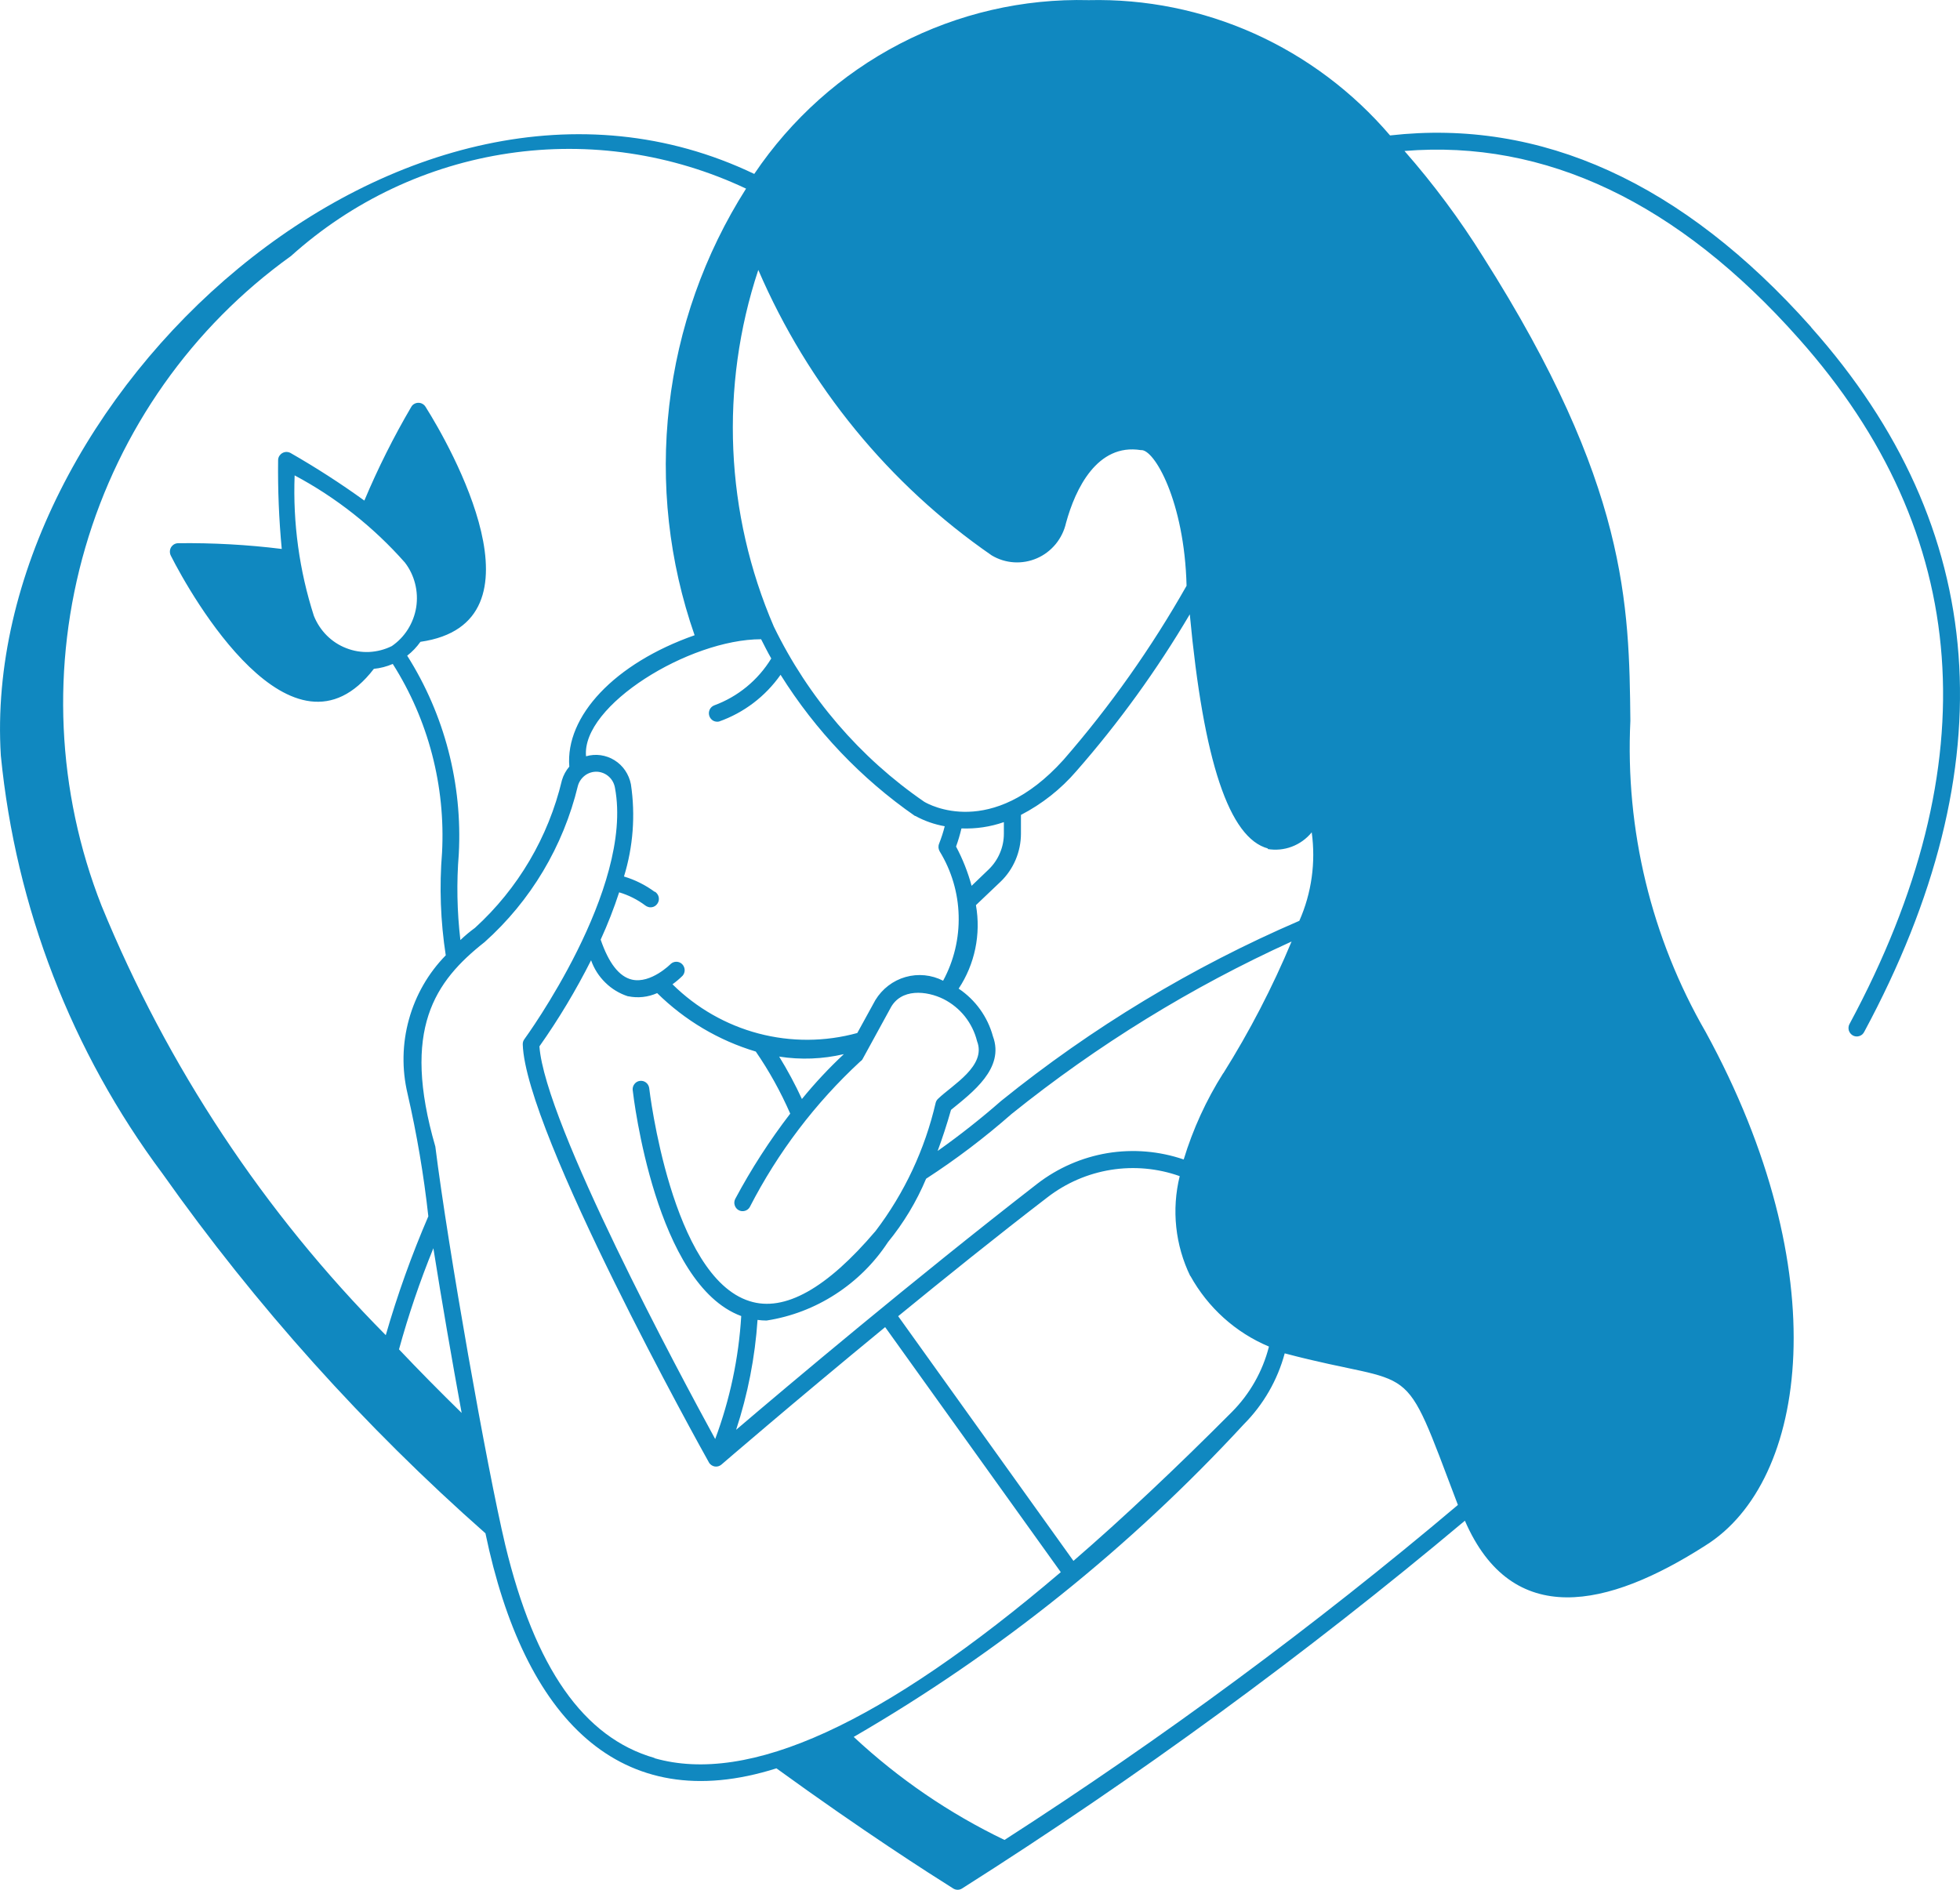 <svg width="28" height="27" viewBox="0 0 28 27" fill="none" xmlns="http://www.w3.org/2000/svg">
<path d="M25.873 4.673C24.039 2.611 22.015 1.691 19.858 1.935C19.325 1.311 18.663 0.815 17.919 0.48C17.175 0.146 16.367 -0.017 15.554 0.002C14.617 -0.022 13.688 0.193 12.854 0.626C12.019 1.06 11.305 1.699 10.775 2.485C5.787 0.097 -0.303 5.702 0.012 10.796C0.225 12.963 1.024 15.029 2.32 16.766C3.656 18.656 5.205 20.381 6.935 21.907C7.484 24.55 8.852 25.974 11.092 25.265C12.334 26.166 13.271 26.764 13.618 26.982C13.637 26.994 13.659 27 13.681 27C13.703 27 13.724 26.994 13.743 26.982C16.249 25.393 18.649 23.638 20.927 21.727C21.603 23.284 22.973 22.971 24.359 22.084C25.835 21.167 26.241 18.171 24.366 14.743C23.59 13.399 23.216 11.854 23.291 10.298C23.273 8.639 23.254 6.924 21.188 3.67C20.855 3.136 20.479 2.63 20.064 2.157C22.075 1.992 23.97 2.891 25.697 4.838C28.176 7.623 28.42 10.914 26.424 14.626C26.415 14.64 26.41 14.656 26.408 14.672C26.406 14.688 26.407 14.704 26.411 14.72C26.416 14.736 26.423 14.75 26.433 14.763C26.443 14.775 26.455 14.786 26.469 14.794C26.483 14.802 26.498 14.806 26.514 14.808C26.53 14.809 26.546 14.808 26.561 14.803C26.577 14.798 26.591 14.79 26.603 14.78C26.615 14.769 26.625 14.756 26.632 14.742C28.682 10.932 28.427 7.546 25.874 4.677L25.873 4.673ZM18.107 12.13C18.223 12.15 18.343 12.139 18.454 12.097C18.565 12.055 18.663 11.985 18.739 11.892C18.798 12.322 18.737 12.76 18.562 13.156C17.034 13.814 15.601 14.68 14.302 15.729C14.012 15.983 13.709 16.222 13.395 16.444C13.461 16.265 13.525 16.072 13.586 15.857C13.891 15.608 14.354 15.264 14.185 14.807C14.109 14.527 13.934 14.285 13.695 14.125C13.927 13.775 14.015 13.347 13.942 12.932L14.294 12.597C14.386 12.509 14.459 12.402 14.509 12.284C14.559 12.166 14.585 12.039 14.585 11.911V11.643C14.886 11.487 15.155 11.275 15.377 11.017C15.985 10.323 16.527 9.573 16.997 8.777C17.193 10.879 17.56 11.976 18.115 12.123L18.107 12.13ZM17.004 18.227C17.256 18.683 17.652 19.04 18.128 19.239C18.038 19.593 17.855 19.915 17.6 20.172C16.796 20.98 16.041 21.69 15.335 22.301L12.831 18.805C13.495 18.262 14.231 17.669 14.963 17.107C15.228 16.902 15.54 16.767 15.87 16.714C16.2 16.661 16.538 16.692 16.853 16.804C16.735 17.284 16.789 17.791 17.005 18.234L17.004 18.227ZM17.474 15.334C17.232 15.717 17.042 16.132 16.91 16.566C16.56 16.446 16.186 16.415 15.821 16.475C15.457 16.536 15.112 16.686 14.818 16.913C13.058 18.279 11.265 19.789 10.516 20.428C10.683 19.92 10.786 19.393 10.822 18.858C10.865 18.864 10.908 18.867 10.951 18.867C11.301 18.813 11.636 18.685 11.934 18.492C12.233 18.299 12.489 18.046 12.685 17.747C12.909 17.473 13.093 17.168 13.23 16.841C13.659 16.563 14.067 16.253 14.452 15.915C15.679 14.929 17.022 14.101 18.451 13.452C18.178 14.106 17.852 14.735 17.476 15.334H17.474ZM9.354 12.743C9.221 12.645 9.072 12.57 8.914 12.523C9.045 12.097 9.079 11.646 9.013 11.205C8.999 11.134 8.971 11.067 8.931 11.008C8.891 10.949 8.839 10.899 8.779 10.862C8.719 10.824 8.651 10.8 8.581 10.79C8.511 10.78 8.44 10.786 8.372 10.805C8.305 10.08 9.845 9.133 10.873 9.133C10.918 9.222 10.966 9.317 11.018 9.408C10.829 9.718 10.541 9.954 10.203 10.078C10.175 10.089 10.152 10.11 10.139 10.137C10.126 10.165 10.123 10.196 10.132 10.225C10.14 10.254 10.16 10.279 10.185 10.295C10.211 10.31 10.242 10.315 10.271 10.309C10.626 10.184 10.933 9.951 11.151 9.641C11.65 10.438 12.303 11.125 13.071 11.658H13.077C13.208 11.73 13.35 11.779 13.496 11.805C13.475 11.89 13.447 11.974 13.415 12.056C13.408 12.074 13.406 12.092 13.407 12.111C13.409 12.13 13.415 12.148 13.424 12.164C13.593 12.44 13.687 12.756 13.695 13.081C13.704 13.406 13.627 13.728 13.473 14.012C13.307 13.927 13.116 13.908 12.936 13.959C12.757 14.01 12.603 14.128 12.505 14.289L12.247 14.759C11.785 14.886 11.299 14.888 10.836 14.766C10.373 14.644 9.949 14.401 9.607 14.063C9.658 14.026 9.707 13.985 9.752 13.94C9.772 13.917 9.782 13.887 9.781 13.856C9.779 13.826 9.767 13.797 9.745 13.775C9.724 13.754 9.695 13.742 9.665 13.741C9.635 13.74 9.605 13.751 9.583 13.771C9.583 13.771 9.299 14.059 9.027 13.996C8.845 13.953 8.696 13.761 8.581 13.425C8.682 13.204 8.77 12.979 8.845 12.749C8.98 12.789 9.107 12.853 9.22 12.938C9.233 12.948 9.248 12.955 9.264 12.959C9.279 12.964 9.296 12.964 9.312 12.962C9.328 12.959 9.344 12.954 9.357 12.945C9.371 12.936 9.383 12.924 9.392 12.91C9.401 12.897 9.408 12.881 9.411 12.865C9.414 12.849 9.413 12.832 9.41 12.816C9.406 12.8 9.399 12.784 9.389 12.771C9.38 12.758 9.367 12.747 9.353 12.738L9.354 12.743ZM13.658 12.095C13.689 12.01 13.714 11.924 13.735 11.836C13.941 11.844 14.146 11.814 14.341 11.746V11.911C14.341 12.007 14.322 12.101 14.284 12.189C14.247 12.277 14.192 12.356 14.124 12.422L13.88 12.656C13.827 12.461 13.753 12.273 13.658 12.095ZM12.054 15.062C11.841 15.261 11.641 15.475 11.456 15.702C11.36 15.494 11.251 15.291 11.131 15.096C11.438 15.144 11.752 15.132 12.054 15.061V15.062ZM8.974 14.234C9.113 14.263 9.258 14.247 9.388 14.189C9.784 14.579 10.268 14.866 10.797 15.024C10.989 15.303 11.153 15.6 11.289 15.911C10.994 16.295 10.731 16.703 10.503 17.13C10.489 17.158 10.486 17.191 10.496 17.22C10.505 17.25 10.525 17.275 10.552 17.29C10.579 17.305 10.611 17.309 10.641 17.3C10.67 17.292 10.696 17.273 10.711 17.246C11.112 16.465 11.646 15.761 12.287 15.168C12.299 15.16 12.31 15.15 12.319 15.138L12.718 14.409C12.867 14.116 13.237 14.154 13.479 14.274C13.597 14.334 13.701 14.418 13.784 14.522C13.866 14.626 13.926 14.746 13.958 14.876C14.096 15.229 13.606 15.501 13.405 15.695C13.386 15.711 13.373 15.732 13.367 15.755C13.213 16.421 12.921 17.045 12.509 17.587C11.812 18.408 11.207 18.749 10.709 18.59C9.59 18.241 9.277 15.57 9.274 15.543C9.269 15.513 9.253 15.485 9.228 15.466C9.204 15.448 9.174 15.439 9.143 15.443C9.113 15.446 9.085 15.461 9.066 15.485C9.046 15.509 9.036 15.539 9.038 15.57C9.051 15.684 9.365 18.352 10.589 18.803C10.553 19.404 10.427 19.997 10.217 20.56C9.719 19.649 7.786 16.053 7.706 14.95C7.982 14.559 8.228 14.148 8.444 13.72C8.487 13.842 8.557 13.951 8.649 14.04C8.74 14.13 8.851 14.196 8.972 14.235L8.974 14.234ZM10.834 3.859C11.545 5.509 12.7 6.922 14.167 7.935C14.264 7.993 14.373 8.027 14.486 8.034C14.598 8.041 14.711 8.021 14.814 7.976C14.918 7.931 15.009 7.861 15.081 7.774C15.153 7.686 15.204 7.582 15.229 7.471C15.362 6.983 15.675 6.331 16.298 6.431C16.485 6.409 16.921 7.157 16.951 8.369C16.448 9.257 15.859 10.091 15.191 10.858C14.162 11.998 13.267 11.493 13.203 11.455C12.285 10.824 11.545 9.962 11.055 8.953C10.36 7.342 10.28 5.526 10.832 3.859H10.834ZM1.45 12.939C0.809 11.308 0.728 9.506 1.219 7.822C1.71 6.138 2.744 4.671 4.157 3.658C5.03 2.872 6.111 2.362 7.266 2.191C8.42 2.02 9.599 2.195 10.658 2.695C10.063 3.631 9.687 4.693 9.56 5.799C9.432 6.905 9.556 8.026 9.923 9.076C8.778 9.478 8.074 10.233 8.133 10.953C8.085 11.009 8.049 11.075 8.028 11.146C7.834 11.961 7.4 12.697 6.785 13.257C6.712 13.31 6.643 13.368 6.577 13.431C6.529 13.023 6.521 12.611 6.554 12.202C6.608 11.202 6.35 10.21 5.817 9.368C5.889 9.312 5.953 9.245 6.006 9.17C7.875 8.902 6.427 6.362 6.079 5.812C6.068 5.794 6.053 5.78 6.035 5.77C6.018 5.76 5.998 5.755 5.977 5.755C5.957 5.755 5.937 5.76 5.919 5.77C5.901 5.78 5.886 5.794 5.876 5.812C5.623 6.243 5.399 6.691 5.205 7.152C4.865 6.906 4.512 6.679 4.149 6.471C4.131 6.462 4.111 6.457 4.09 6.457C4.07 6.458 4.05 6.463 4.032 6.474C4.015 6.484 4 6.499 3.989 6.516C3.979 6.534 3.973 6.554 3.973 6.575C3.968 6.998 3.985 7.422 4.025 7.843C3.534 7.782 3.038 7.755 2.543 7.761C2.523 7.762 2.503 7.767 2.485 7.778C2.468 7.789 2.453 7.804 2.443 7.821C2.433 7.839 2.427 7.86 2.427 7.88C2.427 7.901 2.431 7.921 2.441 7.94C2.725 8.504 4.178 11.067 5.341 9.556C5.434 9.547 5.525 9.523 5.611 9.486C6.119 10.286 6.365 11.229 6.315 12.181C6.275 12.671 6.293 13.163 6.368 13.649C6.119 13.903 5.937 14.219 5.842 14.565C5.746 14.91 5.739 15.275 5.822 15.625C5.955 16.203 6.054 16.788 6.119 17.378C5.881 17.93 5.678 18.497 5.511 19.076C3.772 17.323 2.391 15.237 1.45 12.939ZM5.597 9.231C5.496 9.281 5.387 9.309 5.275 9.315C5.164 9.32 5.052 9.302 4.948 9.261C4.843 9.221 4.748 9.159 4.668 9.079C4.589 9 4.526 8.904 4.484 8.799C4.276 8.152 4.183 7.473 4.209 6.792C4.803 7.109 5.336 7.53 5.784 8.037C5.853 8.126 5.902 8.229 5.93 8.339C5.958 8.449 5.963 8.563 5.946 8.675C5.928 8.787 5.888 8.894 5.828 8.99C5.768 9.086 5.689 9.168 5.597 9.231ZM5.7 19.279C5.835 18.788 5.999 18.305 6.191 17.834C6.313 18.603 6.455 19.422 6.595 20.187C6.284 19.883 5.986 19.581 5.7 19.279ZM9.351 25.117C8.338 24.827 7.641 23.831 7.218 22.074C6.954 20.963 6.399 17.824 6.219 16.381C5.733 14.704 6.21 14.022 6.923 13.46C7.582 12.871 8.047 12.092 8.256 11.226C8.273 11.166 8.31 11.114 8.36 11.077C8.41 11.041 8.47 11.023 8.532 11.026C8.593 11.03 8.652 11.054 8.698 11.096C8.744 11.137 8.774 11.193 8.785 11.255C9.058 12.698 7.507 14.825 7.492 14.846C7.475 14.868 7.467 14.895 7.468 14.922C7.507 16.181 10.02 20.704 10.128 20.895C10.136 20.91 10.148 20.922 10.162 20.932C10.176 20.942 10.192 20.949 10.209 20.952C10.225 20.955 10.242 20.954 10.259 20.95C10.275 20.946 10.29 20.938 10.304 20.927C10.319 20.914 11.318 20.052 12.645 18.961L15.154 22.462C12.606 24.633 10.695 25.505 9.349 25.12L9.351 25.117ZM20.827 21.502C18.772 23.237 16.608 24.835 14.35 26.288C13.563 25.91 12.837 25.414 12.196 24.816C14.263 23.618 16.142 22.112 17.77 20.348C18.048 20.069 18.25 19.719 18.353 19.336C20.29 19.85 20.002 19.327 20.828 21.504L20.827 21.502Z" fill="#1088C0"/>
</svg>
